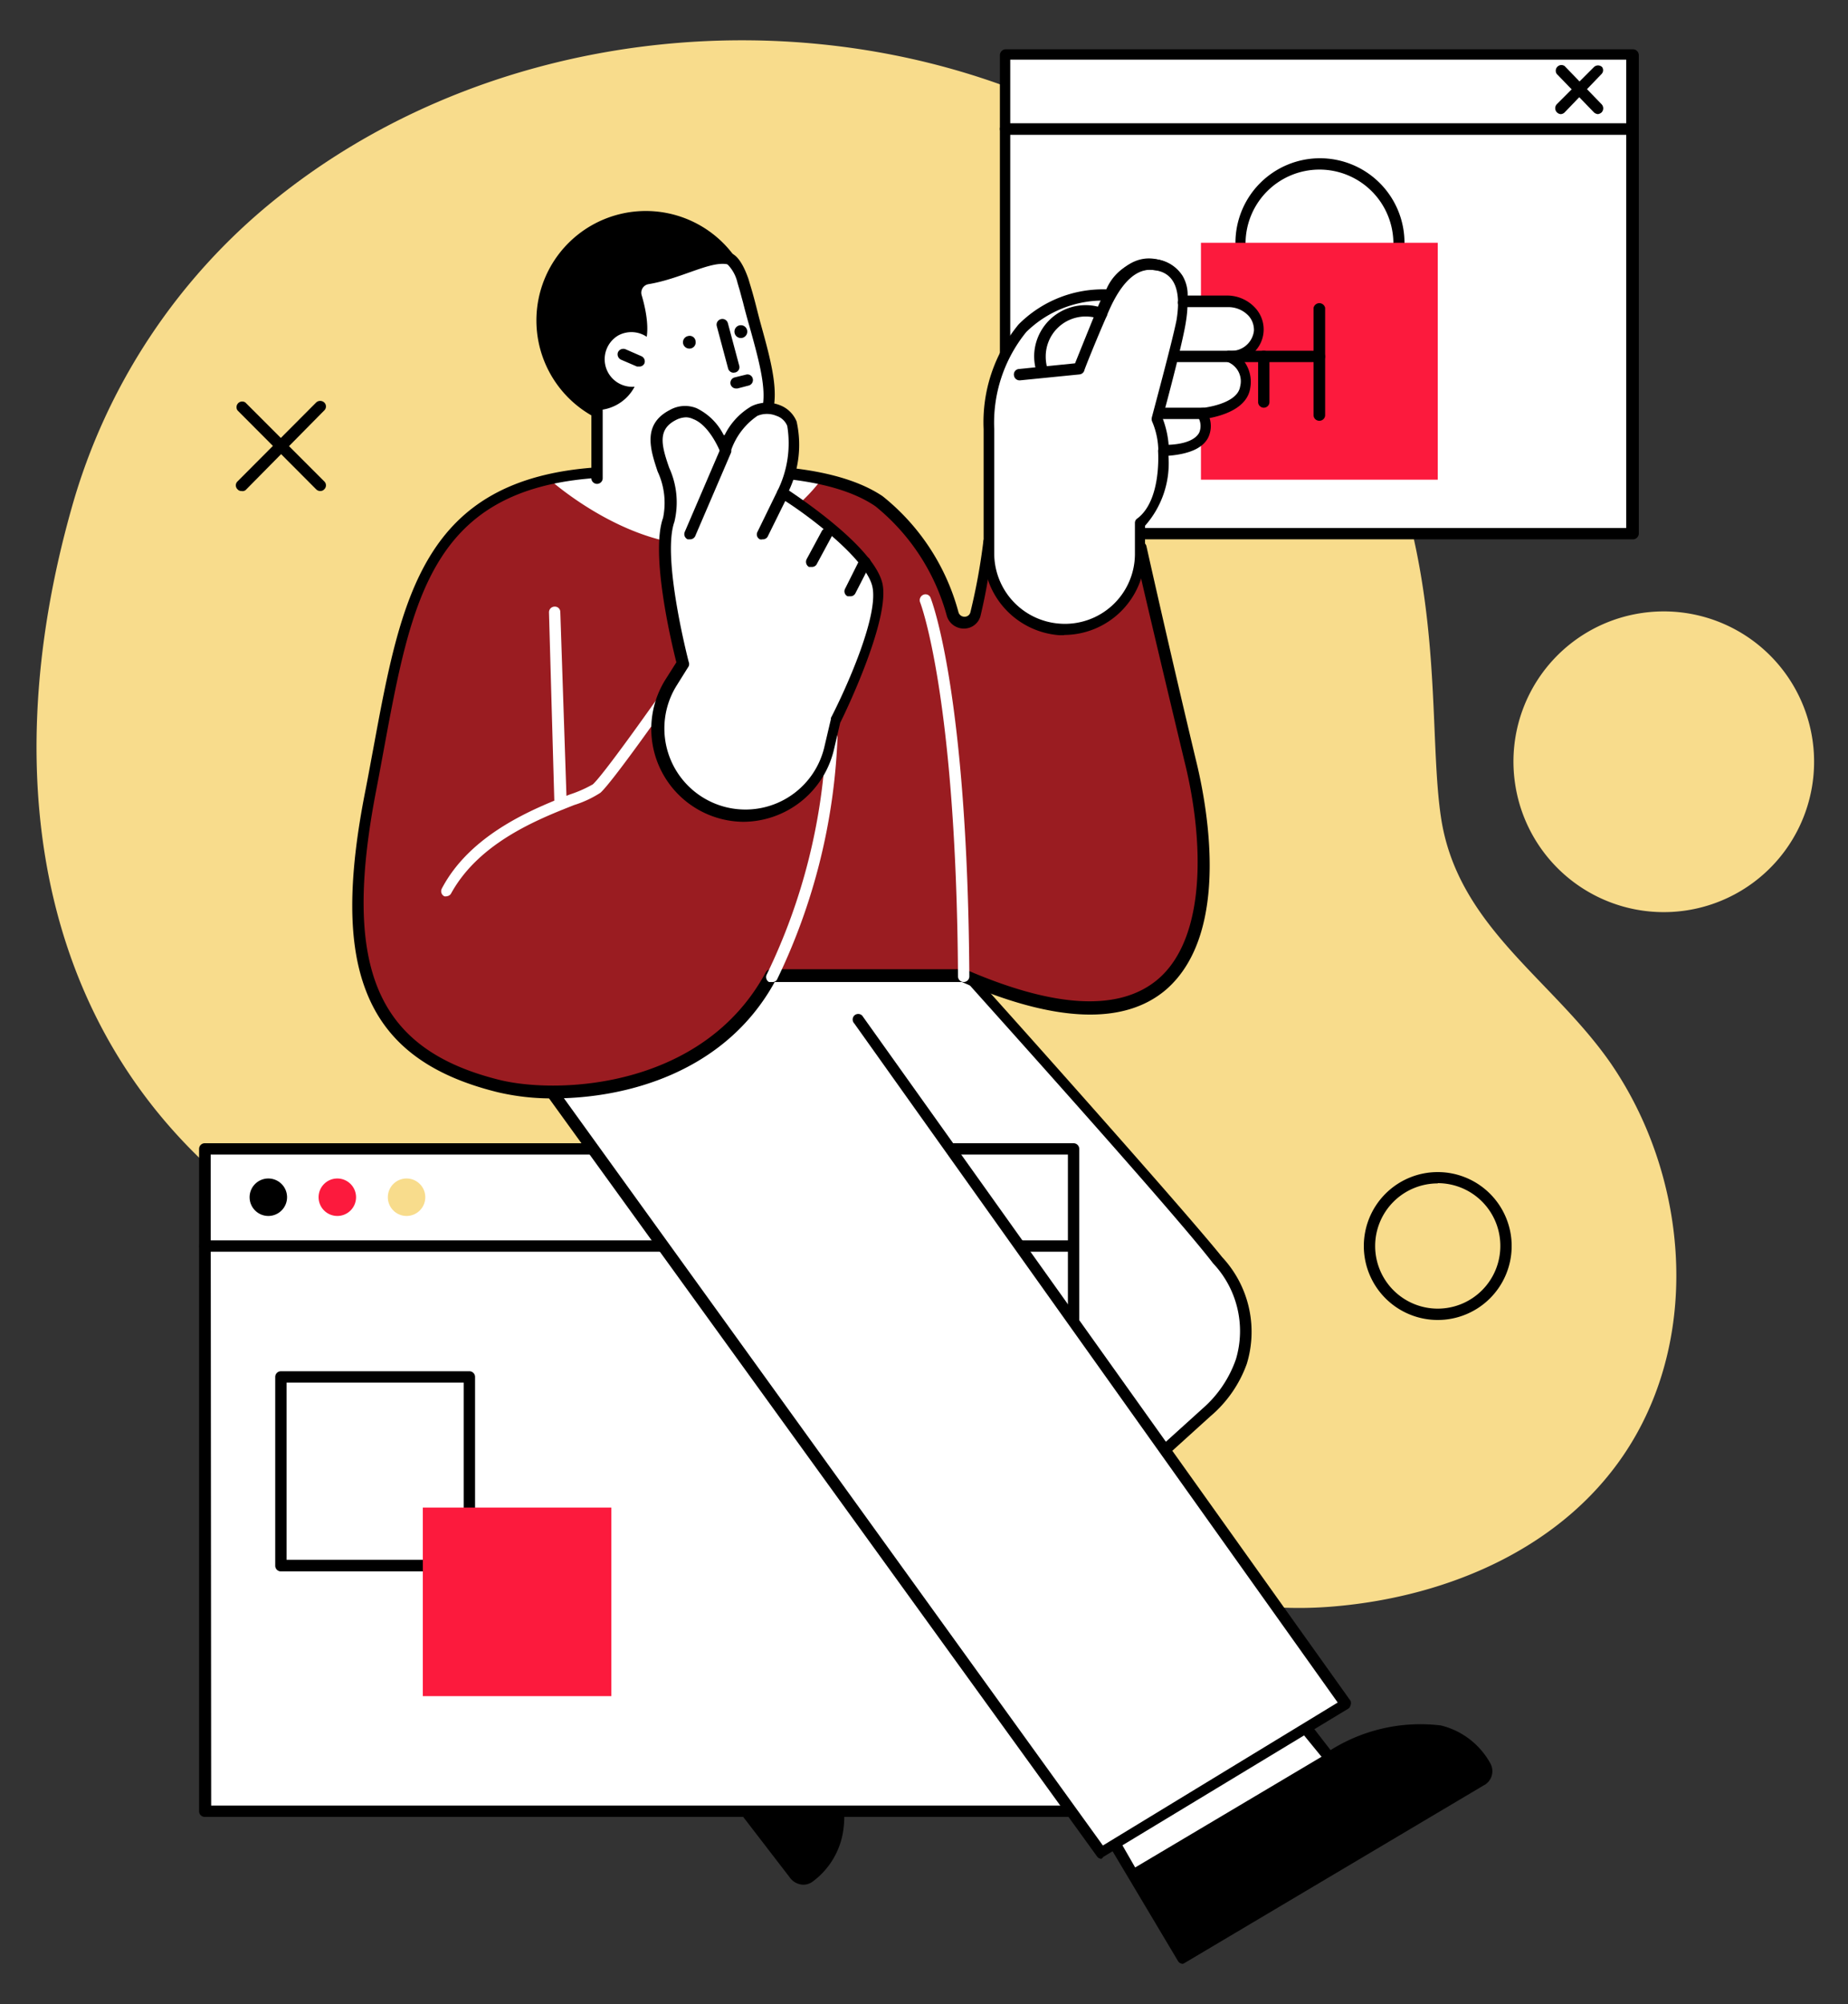 <svg id="Layer_1" data-name="Layer 1" xmlns="http://www.w3.org/2000/svg" viewBox="0 0 75 81.31"><rect x="0" y="0" width="75" height="81.31" fill="#333333" stroke="none"/><defs><style>.cls-1{fill:#f8dc8c;}.cls-2{fill:#fff;}.cls-3{fill:#fc1a3d;}.cls-4{fill:#9a1c21;}</style></defs><path class="cls-1" d="M38.15,59c5,3.47,9.56,6.73,16,6.17,4.68-.4,9.45-2.43,12-6.54,2.9-4.67,2.3-11-.77-15.48-2.38-3.44-6.24-5.56-6.9-10s.59-12.39-5.12-20.29C43.89-.27,23.66-1.87,11.28,8a24.59,24.59,0,0,0-8.37,12.6c-3.16,11.17-1.32,22.16,8,28.7,5.63,4,13.39,4.66,19.93,6.12A21.35,21.35,0,0,1,38.15,59Z"/><path d="M58.35,53.55a3,3,0,1,1,3-3A3,3,0,0,1,58.35,53.55Zm0-5.54a2.54,2.54,0,1,0,2.54,2.54A2.54,2.54,0,0,0,58.35,48Z"/><path class="cls-2" d="M28.83,60.86l-5.19,4L32.22,76a.43.43,0,0,0,.62.13c2.93-2.23-.38-6.34-.38-6.34l1.8-1.87Z"/><path d="M32.59,76.46a.7.7,0,0,1-.55-.31L23.46,65a.22.22,0,0,1,0-.32l5.19-4a.23.23,0,0,1,.32,0l5.44,7.07a.23.23,0,0,1,0,.3l-1.66,1.73c.41.57,1.71,2.5,1.49,4.34A3.13,3.13,0,0,1,33,76.32.64.64,0,0,1,32.59,76.46ZM24,64.88l8.44,11c.06.08.17.18.3.08a2.64,2.64,0,0,0,1.1-1.84c.24-2-1.5-4.14-1.51-4.16a.23.23,0,0,1,0-.31L34,67.91l-5.18-6.73Z"/><path d="M23.64,64.84,32.22,76a.43.43,0,0,0,.62.13c2.93-2.23-.38-6.34-.38-6.34l.12-.11-5.66-7.37Z"/><path class="cls-2" d="M28.71,38.47c.53-3,10.58,1.14,10.58,1.14s8.52,9.49,10.13,11.55a4.19,4.19,0,0,1,1,4.11,4.84,4.84,0,0,1-1.42,2L34.65,70.25l-7.16-9.14,7.85-7.23L31,48.78l-1.08-1.17A8,8,0,0,1,28.71,38.47Z"/><path d="M34.65,70.48a.26.26,0,0,1-.18-.09l-7.16-9.14a.23.23,0,0,1,0-.31L35,53.86l-4.2-4.93-1.07-1.16a8.22,8.22,0,0,1-1.26-9.38,1.32,1.32,0,0,1,.7-.93c2.33-1.28,9.87,1.81,10.19,1.94a.16.16,0,0,1,.08.06C39.55,39.55,48,49,49.6,51a4.44,4.44,0,0,1,1,4.33,5,5,0,0,1-1.48,2.13L34.81,70.42A.25.25,0,0,1,34.65,70.48ZM27.8,61.13l6.88,8.78L48.81,57.14a4.69,4.69,0,0,0,1.35-2,4,4,0,0,0-.93-3.89c-1.52-2-9.47-10.82-10.07-11.5-.66-.26-7.7-3.06-9.75-1.94a.93.93,0,0,0-.48.65.11.11,0,0,1,0,.08,7.78,7.78,0,0,0,1.18,8.86l1.09,1.17,4.35,5.11a.23.23,0,0,1,0,.32Z"/><rect class="cls-2" x="8.32" y="46.61" width="35.26" height="26.88"/><path d="M43.57,73.71H8.32a.23.23,0,0,1-.24-.23V46.61a.23.23,0,0,1,.24-.23H43.57a.23.23,0,0,1,.23.23V73.48A.23.23,0,0,1,43.57,73.71Zm-35-.46H43.34V46.84H8.55Z"/><path d="M43.57,50.78H8.32a.23.23,0,1,1,0-.46H43.57a.23.23,0,0,1,0,.46Z"/><path class="cls-2" d="M44.61,73.82,48,79.44l12.11-7.21a.42.42,0,0,0,.2-.6c-1.87-3.17-6.34-.37-6.34-.37l-1.65-2Z"/><path d="M48,79.67a.23.23,0,0,1-.19-.11l-3.35-5.62a.24.24,0,0,1,.08-.32l7.67-4.56a.22.22,0,0,1,.29,0L54,71a6.86,6.86,0,0,1,4.48-1,3.14,3.14,0,0,1,2,1.53.65.65,0,0,1-.28.91L48.07,79.64A.24.24,0,0,1,48,79.67Zm-3-5.77L48,79.12,59.94,72c.08-.05.2-.15.12-.29a2.69,2.69,0,0,0-1.71-1.31c-1.91-.47-4.28,1-4.3,1a.25.25,0,0,1-.31,0l-1.52-1.86Z"/><path d="M48,79.44l12.11-7.21a.42.42,0,0,0,.2-.6c-1.87-3.17-6.34-.37-6.34-.37l-.1-.13-8,4.75Z"/><polygon class="cls-2" points="34.85 41.39 54.62 69.14 44.7 75.17 21.9 43.64 34.85 41.39"/><path d="M44.7,75.41a.22.22,0,0,1-.18-.1L21.71,43.77a.23.23,0,0,1,.06-.32.24.24,0,0,1,.32,0L44.76,74.87l9.53-5.8L34.67,41.52a.23.23,0,0,1,0-.32.23.23,0,0,1,.32,0L54.81,69a.23.23,0,0,1,0,.18.21.21,0,0,1-.11.15l-9.92,6A.28.28,0,0,1,44.7,75.41Z"/><path d="M11.65,48.57a.76.76,0,1,1-.76-.76A.76.76,0,0,1,11.65,48.57Z"/><path class="cls-1" d="M17.26,48.57a.76.76,0,1,1-.76-.76A.76.76,0,0,1,17.26,48.57Z"/><path class="cls-3" d="M14.45,48.57a.76.76,0,1,1-.76-.76A.76.76,0,0,1,14.45,48.57Z"/><path d="M19.05,63.75H11.4a.23.23,0,0,1-.23-.23V55.86a.23.23,0,0,1,.23-.23h7.65a.23.23,0,0,1,.23.23v7.66A.23.23,0,0,1,19.05,63.75Zm-7.42-.47h7.19V56.09H11.63Z"/><rect class="cls-3" x="17.16" y="61.16" width="7.65" height="7.65"/><path class="cls-4" d="M48.33,30.86c-1.2-4.78-2.06-8.65-2.06-8.65L40.11,22a25.3,25.3,0,0,1-.54,2.94.48.48,0,0,1-.92,0,8.81,8.81,0,0,0-3-4.59c-2.23-1.51-6.54-1.18-6.54-1.18l-4.9.05c-7.48.5-7.83,5.87-9.18,12.87-1.3,6.73-.39,10.65,5.21,12,2.71.67,8.55.22,11.08-4.48h7.78C49.74,44.23,49.51,35.6,48.33,30.86Z"/><path class="cls-2" d="M33.36,19.42a16.69,16.69,0,0,0-4.24-.28l-4.9.05a14.63,14.63,0,0,0-1.92.26s3.49,3.15,7,2.61A7,7,0,0,0,33.36,19.42Z"/><path class="cls-1" d="M61.49,31.8a6.1,6.1,0,1,0,5.14-6.93A6.09,6.09,0,0,0,61.49,31.8Z"/><path d="M22.47,44.56a9.51,9.51,0,0,1-2.27-.25c-2.8-.69-4.55-2-5.36-4.15-.72-1.89-.73-4.48,0-8.14.11-.56.21-1.12.31-1.65,1.13-6.11,2-10.94,9.08-11.41l4.92-.05c.16,0,4.4-.31,6.67,1.22a9,9,0,0,1,3.08,4.71.25.25,0,0,0,.24.18.24.24,0,0,0,.24-.17,24.74,24.74,0,0,0,.53-2.9.23.23,0,0,1,.24-.2l6.16.23a.23.23,0,0,1,.22.19s.87,3.91,2,8.64c.4,1.61,1.51,7-1.22,9.35-1.69,1.43-4.47,1.33-8.27-.32h-7.6C29.41,43.53,25.38,44.56,22.47,44.56Zm7.62-25.22c-.57,0-.94,0-.95,0l-4.92.05c-6.69.45-7.51,4.89-8.64,11-.1.54-.2,1.09-.31,1.66-1.4,7.22,0,10.52,5,11.76,2.44.6,8.29.32,10.81-4.37a.24.24,0,0,1,.21-.12h7.78l.09,0c3.65,1.59,6.28,1.72,7.83.41,2-1.7,1.87-5.71,1.07-8.89-1-4.17-1.83-7.68-2-8.48l-5.78-.23A21.76,21.76,0,0,1,39.79,25a.69.69,0,0,1-.67.5.72.72,0,0,1-.69-.5,8.64,8.64,0,0,0-2.9-4.46C34,19.49,31.46,19.34,30.09,19.34Z"/><path d="M30.65,13a4.44,4.44,0,1,1-4.44-4.44A4.44,4.44,0,0,1,30.65,13Z"/><path class="cls-2" d="M24.22,19.64v-3a1.78,1.78,0,0,0,1.67-2.27c.62-.49.34-1.76.15-2.4a.35.35,0,0,1,.27-.44c1.88-.31,3.41-1.62,3.84-.12.1.32.12.37.22.78.81,3.08,1.87,5.48-1.25,5.69v1.67Z"/><path d="M29.12,19.79a.23.23,0,0,1-.23-.23V17.89a.23.23,0,0,1,.21-.23A2.08,2.08,0,0,0,30.74,17c.52-.73.13-2.13-.32-3.75q-.14-.48-.27-1c-.09-.32-.11-.42-.17-.61l-.05-.17a1.55,1.55,0,0,0-.41-.75.23.23,0,0,1,.21-.42c.37.19.6.9.64,1l.05.17c.06.2.09.29.18.62s.17.67.26,1c.48,1.73.9,3.23.25,4.14a2.31,2.31,0,0,1-1.76.83v1.46a.23.23,0,0,1-.23.23Z"/><path d="M24.22,19.63A.23.23,0,0,1,24,19.4V16.65a.23.23,0,0,1,.23-.23.23.23,0,0,1,.23.23V19.4A.23.23,0,0,1,24.22,19.63Z"/><path d="M29.81,13.49a.26.26,0,0,0,.3.22.26.26,0,1,0-.3-.22Z"/><path class="cls-2" d="M24.7,15.15a1.12,1.12,0,0,0,1.54.38,1.12,1.12,0,0,0-1.15-1.92A1.12,1.12,0,0,0,24.7,15.15Z"/><path d="M25.94,14.87l-.09,0-.65-.28a.24.24,0,0,1-.12-.3.24.24,0,0,1,.31-.12l.64.28a.23.23,0,0,1,.12.3A.22.22,0,0,1,25.94,14.87Z"/><path d="M27.72,13.92a.26.26,0,0,0,.29.22.25.25,0,0,0,.22-.29.24.24,0,0,0-.29-.22A.26.26,0,0,0,27.72,13.92Z"/><path d="M28.71,18.14c-.51,0-1.12-.05-1.16-.05a.23.23,0,1,1,0-.46,12.3,12.3,0,0,0,1.5,0,.23.23,0,1,1,.05.46Z"/><path d="M29,19.2a.93.93,0,0,1-1.37-.27,1.61,1.61,0,0,1-.25-1.07l1.72,0Z"/><path d="M13,19.92a.23.23,0,0,1-.17-.07l-3.19-3.2a.23.23,0,0,1,.32-.32l3.2,3.2a.22.22,0,0,1,0,.32A.21.21,0,0,1,13,19.92Z"/><path d="M9.8,19.92a.2.2,0,0,1-.16-.07.22.22,0,0,1,0-.32l3.19-3.2a.24.24,0,0,1,.33,0,.22.22,0,0,1,0,.32L10,19.85A.2.2,0,0,1,9.8,19.92Z"/><path class="cls-2" d="M18.13,36.36a.19.19,0,0,1-.1,0,.23.23,0,0,1-.1-.31c1.18-2.25,3.8-3.27,5.2-3.82a5,5,0,0,0,.93-.41c.43-.39,2.36-3.11,3.07-4.13a.23.23,0,0,1,.38.26c-.11.15-2.59,3.71-3.14,4.21a4.33,4.33,0,0,1-1.07.5c-1.44.57-3.86,1.51-5,3.6A.23.23,0,0,1,18.13,36.36Z"/><path class="cls-2" d="M31.33,39.84l-.12,0a.23.23,0,0,1-.09-.31,24.15,24.15,0,0,0,2.41-9.63.22.22,0,0,1,.23-.22.23.23,0,0,1,.23.23,24.68,24.68,0,0,1-2.46,9.84A.22.22,0,0,1,31.33,39.84Z"/><path class="cls-2" d="M27.23,27.7l.5-.79s-1.13-4.28-.57-5.82-1.5-3.4.16-4.25c1.33-.69,2.11,1.41,2.11,1.41s.72-2.12,2.15-1.6.18,3.34.18,3.34,3.43,2.18,3.84,3.69-1.69,5.56-1.69,5.56l-.27,1.14a3.52,3.52,0,1,1-6.41-2.68Z"/><path d="M30.21,33.34A3.77,3.77,0,0,1,27,27.58l.45-.71c-.17-.67-1.07-4.38-.54-5.86a3,3,0,0,0-.22-1.88c-.3-.9-.63-1.92.5-2.5a1.25,1.25,0,0,1,1.08-.07,2.4,2.4,0,0,1,1.12,1.13,2.77,2.77,0,0,1,1.11-1.21,1.43,1.43,0,0,1,1.13-.05,1.19,1.19,0,0,1,.7.67,4.36,4.36,0,0,1-.31,2.8c.7.47,3.4,2.32,3.78,3.72s-1.5,5.31-1.7,5.7l-.26,1.11a3.8,3.8,0,0,1-3.66,2.91ZM27.85,16.93a.94.94,0,0,0-.42.11c-.74.38-.6,1-.27,1.94a3.37,3.37,0,0,1,.21,2.19c-.52,1.45.57,5.64.58,5.68a.23.23,0,0,1,0,.18l-.5.8a3.29,3.29,0,1,0,6,2.5l.27-1.15,0-.05c.57-1.1,2-4.22,1.67-5.39s-2.81-3-3.74-3.55a.23.23,0,0,1-.09-.29,4.33,4.33,0,0,0,.39-2.62.71.71,0,0,0-.44-.41,1,1,0,0,0-.77,0,2.81,2.81,0,0,0-1.08,1.43.22.22,0,0,1-.22.16.27.27,0,0,1-.22-.15S28.8,17.25,28.13,17A.71.71,0,0,0,27.85,16.93Z"/><path d="M28,21.88l-.09,0a.23.23,0,0,1-.12-.3l1.46-3.4a.23.23,0,0,1,.42.18l-1.46,3.4A.23.23,0,0,1,28,21.88Z"/><path d="M30.94,21.88a.19.19,0,0,1-.1,0,.22.22,0,0,1-.1-.3l.81-1.66a.23.23,0,0,1,.42.2l-.82,1.66A.23.23,0,0,1,30.94,21.88Z"/><path d="M32.94,23l-.11,0a.24.24,0,0,1-.09-.32l.61-1.13a.23.23,0,0,1,.31-.1.24.24,0,0,1,.09.32l-.61,1.13A.22.22,0,0,1,32.94,23Z"/><path d="M34.5,24.19l-.1,0a.22.22,0,0,1-.1-.31l.59-1.18a.22.22,0,0,1,.31-.1.23.23,0,0,1,.11.31l-.6,1.17A.22.22,0,0,1,34.5,24.19Z"/><path d="M29.77,15.12a.23.23,0,0,1-.22-.17l-.46-1.72a.23.23,0,0,1,.16-.28.23.23,0,0,1,.29.16L30,14.83a.22.22,0,0,1-.16.28Z"/><path d="M29.87,15.76a.23.23,0,0,1-.22-.17.23.23,0,0,1,.17-.28l.45-.11a.22.22,0,0,1,.28.16.23.23,0,0,1-.16.28l-.46.12Z"/><rect class="cls-2" x="40.81" y="2.24" width="25.46" height="19.41"/><path d="M66.28,21.88H40.81a.24.24,0,0,1-.23-.23V2.24A.24.24,0,0,1,40.81,2H66.28a.24.24,0,0,1,.23.24V21.65A.24.24,0,0,1,66.28,21.88ZM41,21.42h25v-19H41Z"/><path d="M66.28,5.47H40.81a.24.24,0,0,1-.23-.23A.23.23,0,0,1,40.81,5H66.28a.23.23,0,0,1,.23.23A.24.24,0,0,1,66.28,5.47Z"/><path d="M53.55,13.28A3.43,3.43,0,1,1,57,9.85,3.44,3.44,0,0,1,53.55,13.28Zm0-6.4a3,3,0,1,0,3,3A3,3,0,0,0,53.55,6.88Z"/><rect class="cls-3" x="48.74" y="9.85" width="9.61" height="9.61"/><path d="M53.55,17.07a.23.23,0,0,1-.24-.23V12.49a.24.24,0,0,1,.47,0v4.35A.23.23,0,0,1,53.55,17.07Z"/><path d="M64.85,4.63a.28.28,0,0,1-.16-.07L63.18,3a.23.23,0,0,1,.32-.32L65,4.23a.24.24,0,0,1,0,.33A.28.28,0,0,1,64.85,4.63Z"/><path d="M63.34,4.63a.24.24,0,0,1-.16-.4l1.51-1.51a.24.24,0,0,1,.33,0A.22.22,0,0,1,65,3L63.5,4.56A.24.24,0,0,1,63.34,4.63Z"/><path class="cls-2" d="M40.11,22.46V17.41S39.79,12,45,12c0,0,.64-1.52,2-1.22a1.19,1.19,0,0,1,1,1.48s.92,0,1.87,0a1.19,1.19,0,0,1,1.24,1.22,1.14,1.14,0,0,1-1.22,1,1.07,1.07,0,0,1,.68,1.25c-.14.94-1.75,1.07-1.75,1.07s.87,1.41-1.58,1.5c0,0,.17,2.12-.94,2.94l0,1.28a3.09,3.09,0,0,1-6.17,0Z"/><path d="M43.2,25.77H43a3.32,3.32,0,0,1-3.08-3.3V17.41a6.23,6.23,0,0,1,1.42-4.25,4.83,4.83,0,0,1,3.56-1.42A2,2,0,0,1,47,10.53a1.48,1.48,0,0,1,1,.67,1.51,1.51,0,0,1,.2.79c.34,0,1,0,1.62,0a1.55,1.55,0,0,1,1.14.52,1.29,1.29,0,0,1-.53,2.07,1.41,1.41,0,0,1,.31,1.16c-.12.83-1.13,1.12-1.65,1.22a1.08,1.08,0,0,1-.06.8c-.22.42-.76.66-1.61.73a3.82,3.82,0,0,1-.95,2.84l0,1.17a3.3,3.3,0,0,1-3.31,3.26Zm3.45-14.83c-.94,0-1.41,1.11-1.42,1.12a.22.22,0,0,1-.21.14,4.45,4.45,0,0,0-3.37,1.27,5.84,5.84,0,0,0-1.3,3.93v5.06A2.86,2.86,0,0,0,43,25.3a2.84,2.84,0,0,0,3.06-2.8l0-1.28a.21.21,0,0,1,.09-.18c1-.74.85-2.72.85-2.74a.27.27,0,0,1,.06-.17.21.21,0,0,1,.16-.08c1,0,1.34-.29,1.45-.5a.7.7,0,0,0-.06-.65.24.24,0,0,1,0-.23.2.2,0,0,1,.18-.12s1.43-.14,1.54-.87a.84.84,0,0,0-.52-1,.23.23,0,0,1,.08-.45.92.92,0,0,0,1-.81.86.86,0,0,0-.21-.6,1.12,1.12,0,0,0-.81-.36c-.93,0-1.84,0-1.85,0a.19.19,0,0,1-.19-.08.23.23,0,0,1,0-.21,1.09,1.09,0,0,0-.1-.74,1.14,1.14,0,0,0-.74-.46Z"/><path d="M42.32,15.33a.24.24,0,0,1-.22-.15,2.18,2.18,0,0,1-.13-.72,2.09,2.09,0,0,1,2.09-2.08,2,2,0,0,1,.69.12.23.23,0,1,1-.15.43,1.65,1.65,0,0,0-.54-.09,1.62,1.62,0,0,0-1.62,1.62,1.73,1.73,0,0,0,.09.56.23.23,0,0,1-.13.3Z"/><path d="M53.55,14.69H47.67a.23.23,0,0,1-.23-.23.23.23,0,0,1,.23-.23h5.88a.24.24,0,0,1,.23.23A.23.23,0,0,1,53.55,14.69Z"/><path d="M51.29,16.54a.23.23,0,0,1-.23-.23V14.46a.23.23,0,0,1,.46,0v1.85A.23.23,0,0,1,51.29,16.54Z"/><path d="M47.24,18.51a.23.23,0,0,1-.23-.23,3.11,3.11,0,0,0-.26-1.2.29.29,0,0,1,0-.16c.19-.72.84-3.13,1-3.94.19-1.17-.07-1.85-.78-2-.3-.06-1.22-.27-2.08,1.9C44.57,13.6,44,15,44,15.05a.23.23,0,0,1-.19.14l-2.41.24a.23.23,0,0,1-.25-.21.22.22,0,0,1,.2-.25l2.28-.23c.15-.37.58-1.44.81-2C45.09,11,46,10.29,47,10.53c.56.12,1.44.61,1.13,2.52-.12.79-.69,2.94-.95,3.91a3.84,3.84,0,0,1,.26,1.32A.23.23,0,0,1,47.24,18.51Z"/><path d="M48.82,17H47.07a.23.23,0,1,1,0-.46h1.75a.23.23,0,0,1,0,.46Z"/><path class="cls-2" d="M39.11,39.84a.23.23,0,0,1-.23-.23c-.07-11.34-1.52-15.14-1.54-15.18a.24.24,0,0,1,.13-.3.22.22,0,0,1,.3.13c.06.16,1.5,3.92,1.57,15.35a.23.23,0,0,1-.23.23Z"/><path class="cls-2" d="M22.73,32.84a.22.22,0,0,1-.23-.22l-.22-7.78a.23.23,0,0,1,.22-.23.22.22,0,0,1,.24.22L23,32.61a.23.23,0,0,1-.23.23Z"/></svg>